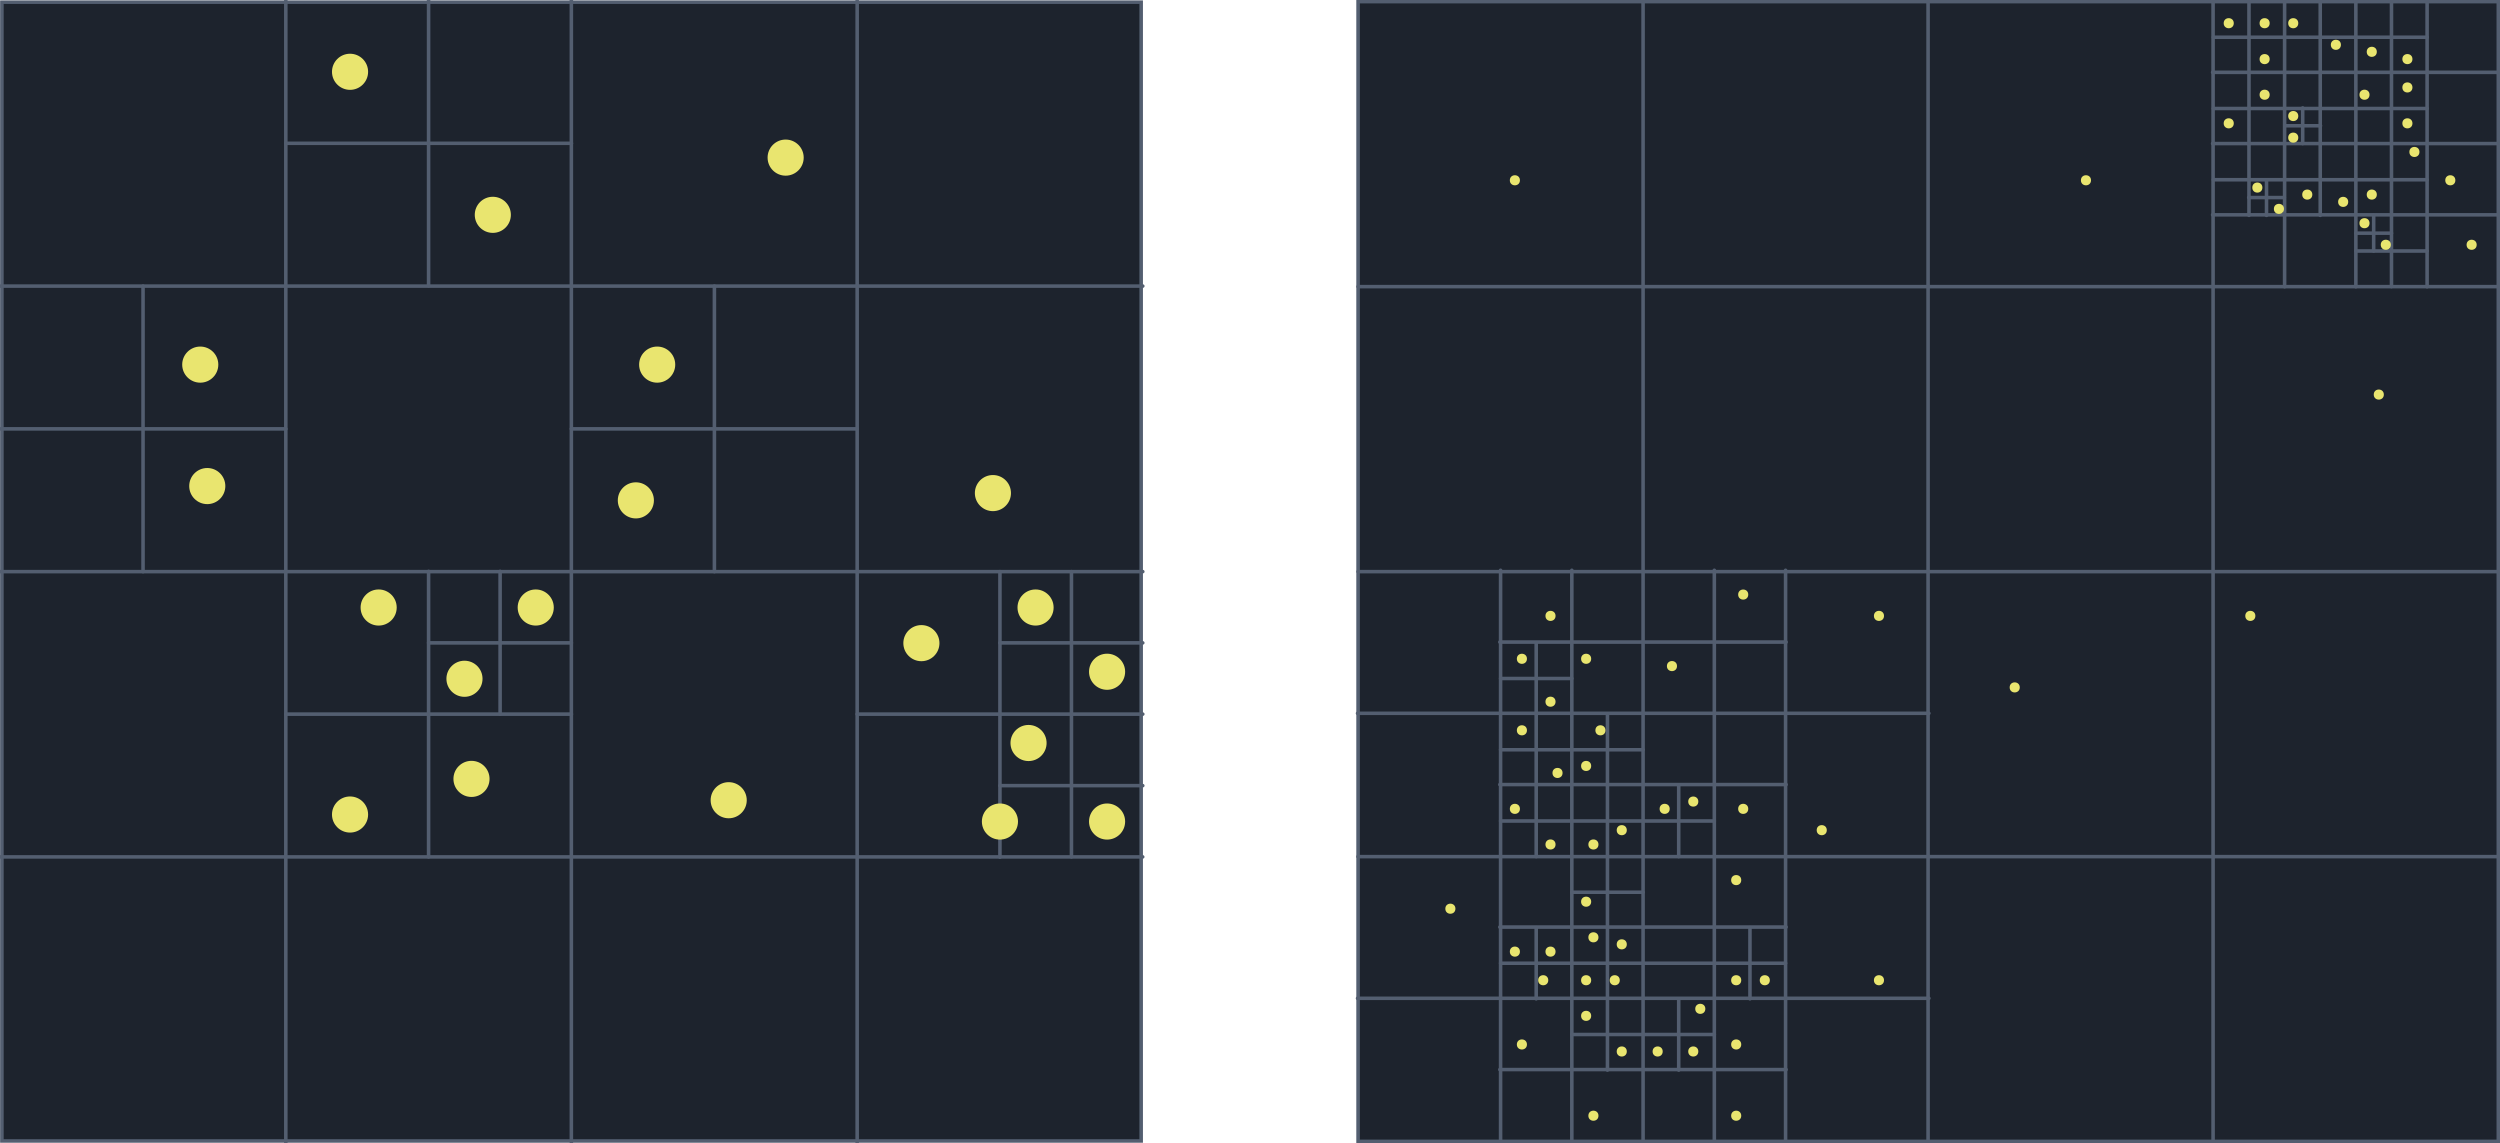 <?xml version="1.0" encoding="UTF-8"?>
<svg width="92.631mm" height="42.362mm" version="1.1" viewBox="0 0 92.631 42.362" xmlns="http://www.w3.org/2000/svg" xmlns:cc="http://creativecommons.org/ns#" xmlns:dc="http://purl.org/dc/elements/1.1/" xmlns:rdf="http://www.w3.org/1999/02/22-rdf-syntax-ns#">
 <g transform="translate(-248.99 -101.32)">
  <g stroke-linecap="round" stroke-width=".265" aria-label="LTObject">
   <rect x="249.06" y="101.4" width="42.213" height="42.195" fill="#1d232d" stroke="#535e70" stroke-width=".132"/>
   <g fill="none" stroke="#535e70" stroke-linecap="butt" stroke-width=".132">
    <path d="m270.16 143.65v-42.315"/>
    <path d="m249 122.5h42.333"/>
    <path d="m280.75 101.34v42.315"/>
    <path d="m259.58 143.65v-42.315"/>
    <path d="m249 111.92h42.333"/>
    <path d="m291.33 133.07h-42.333"/>
    <path d="m264.87 133.07v-10.579"/>
    <path d="m259.58 127.78h10.583"/>
    <path d="m267.52 127.78v-5.289"/>
    <path d="m264.87 125.14h5.292"/>
    <path d="m249 117.21h10.583"/>
    <path d="m254.29 122.5v-10.579"/>
    <path d="m270.16 117.21h10.583"/>
    <path d="m275.46 122.5v-10.579"/>
    <path d="m286.04 122.5v10.579"/>
    <path d="m280.75 127.78h10.583"/>
    <path d="m288.69 127.78v5.289"/>
    <path d="m286.04 130.43h5.292"/>
    <path d="m288.69 122.5v5.289"/>
    <path d="m286.04 125.14h5.292"/>
    <path d="m259.58 106.63h10.583"/>
   </g>
   <path d="m299.31 101.38h42.248v42.23h-42.248z" fill="#1d232d" stroke="#535e70" stroke-width=".132"/>
   <g fill="none" stroke="#535e70" stroke-linecap="butt" stroke-width=".132">
    <path d="m320.43 143.61v-42.275"/>
    <path d="m299.31 122.5h42.294"/>
    <path d="m330.99 101.34v42.275"/>
    <path d="m299.31 111.94h42.294"/>
    <path d="m341.6 133.06h-42.294"/>
    <path d="m336.28 101.34v10.603"/>
    <path d="m333.64 101.34v10.603"/>
    <path d="m338.92 101.34v10.603"/>
    <path d="m341.58 106.64h-10.608"/>
    <path d="m341.58 104h-10.608"/>
    <path d="m341.58 109.28h-10.608"/>
    <path d="m309.87 143.61v-42.275"/>
    <path d="m337.6 109.3v2.639"/>
    <path d="m336.28 110.62h2.64"/>
    <path d="m337.6 106.66v2.639"/>
    <path d="m336.28 107.98h2.64"/>
    <path d="m334.96 106.66v2.639"/>
    <path d="m333.64 107.98h2.64"/>
    <path d="m332.32 106.66v2.639"/>
    <path d="m331 107.98h2.64"/>
    <path d="m332.32 104.02v2.639"/>
    <path d="m331 105.34h2.64"/>
    <path d="m334.96 104.02v2.639"/>
    <path d="m333.64 105.34h2.64"/>
    <path d="m337.6 104.02v2.639"/>
    <path d="m336.28 105.34h2.64"/>
    <path d="m337.6 101.38v2.639"/>
    <path d="m336.28 102.7h2.64"/>
    <path d="m334.96 101.38v2.639"/>
    <path d="m333.64 102.7h2.64"/>
    <path d="m332.32 101.38v2.639"/>
    <path d="m331 102.7h2.64"/>
    <path d="m332.97 107.98v1.32"/>
    <path d="m332.31 108.64h1.32"/>
    <path d="m336.94 109.3v1.32"/>
    <path d="m336.28 109.96h1.32"/>
    <path d="m334.31 105.32v1.32"/>
    <path d="m333.65 105.98h1.32"/>
    <path d="m315.15 143.61v-21.16"/>
    <path d="m304.59 143.61v-21.16"/>
    <path d="m307.23 143.61v-21.16"/>
    <path d="m312.51 143.61v-21.16"/>
    <path d="m320.46 127.75h-21.17"/>
    <path d="m320.46 138.31h-21.17"/>
    <path d="m315.17 125.11h-10.608"/>
    <path d="m315.17 130.39h-10.608"/>
    <path d="m315.17 135.67h-10.608"/>
    <path d="m315.17 140.95h-10.608"/>
    <path d="m305.91 125.14v2.639"/>
    <path d="m304.59 126.46h2.64"/>
    <path d="m305.91 127.78v2.639"/>
    <path d="m304.59 129.1h2.64"/>
    <path d="m305.91 130.42v2.639"/>
    <path d="m304.59 131.74h2.64"/>
    <path d="m308.55 130.42v2.639"/>
    <path d="m307.23 131.74h2.64"/>
    <path d="m308.55 127.78v2.639"/>
    <path d="m307.23 129.1h2.64"/>
    <path d="m311.19 130.42v2.639"/>
    <path d="m309.87 131.74h2.64"/>
    <path d="m308.55 133.06v2.639"/>
    <path d="m307.23 134.38h2.64"/>
    <path d="m305.91 135.69v2.639"/>
    <path d="m304.59 137.01h2.64"/>
    <path d="m308.55 135.69v2.639"/>
    <path d="m307.23 137.01h2.64"/>
    <path d="m309.87 137.01h2.64"/>
    <path d="m313.83 135.69v2.639"/>
    <path d="m312.51 137.01h2.64"/>
    <path d="m311.19 138.33v2.639"/>
    <path d="m309.87 139.65h2.64"/>
    <path d="m308.55 138.33v2.639"/>
    <path d="m307.23 139.65h2.64"/>
   </g>
   <circle cx="261.96" cy="103.98" r=".669" fill="#e9e56f"/>
   <path d="m264.87 111.91v-10.579" fill="none" stroke="#535e70" stroke-linecap="butt" stroke-width=".132"/>
   <g fill="#e9e56f">
    <circle cx="267.25" cy="109.28" r=".669"/>
    <circle cx="278.1" cy="107.16" r=".669"/>
    <circle cx="273.34" cy="114.83" r=".669"/>
    <circle cx="272.55" cy="119.86" r=".669"/>
    <circle cx="285.78" cy="119.59" r=".669"/>
    <circle cx="287.36" cy="123.83" r=".669"/>
    <circle cx="290.01" cy="126.21" r=".669"/>
    <circle cx="283.13" cy="125.15" r=".669"/>
    <circle cx="287.1" cy="128.85" r=".669"/>
    <circle cx="286.04" cy="131.76" r=".669"/>
    <circle cx="290.01" cy="131.76" r=".669"/>
    <circle cx="275.99" cy="130.97" r=".669"/>
    <circle cx="266.46" cy="130.18" r=".669"/>
    <circle cx="261.96" cy="131.5" r=".669"/>
    <circle cx="263.02" cy="123.83" r=".669"/>
    <circle cx="266.2" cy="126.47" r=".669"/>
    <circle cx="268.84" cy="123.83" r=".669"/>
    <circle cx="256.67" cy="119.33" r=".669"/>
    <circle cx="256.41" cy="114.83" r=".669"/>
    <circle cx="332.63" cy="108.27" r=".187"/>
    <circle cx="333.43" cy="109.06" r=".187"/>
    <circle cx="333.96" cy="106.42" r=".187"/>
    <circle cx="333.96" cy="105.62" r=".187"/>
    <circle cx="336.6" cy="109.59" r=".187"/>
    <circle cx="337.39" cy="110.39" r=".187"/>
    <circle cx="335.81" cy="108.8" r=".187"/>
    <circle cx="334.48" cy="108.53" r=".187"/>
    <circle cx="336.87" cy="108.53" r=".187"/>
    <circle cx="338.45" cy="106.95" r=".187"/>
    <circle cx="338.19" cy="104.56" r=".187"/>
    <circle cx="336.6" cy="104.83" r=".187"/>
    <circle cx="338.19" cy="105.89" r=".187"/>
    <circle cx="338.19" cy="103.51" r=".187"/>
    <circle cx="336.87" cy="103.24" r=".187"/>
    <circle cx="335.54" cy="102.98" r=".187"/>
    <circle cx="333.96" cy="102.18" r=".187"/>
    <circle cx="332.9" cy="102.18" r=".187"/>
    <circle cx="331.57" cy="102.18" r=".187"/>
    <circle cx="332.9" cy="103.51" r=".187"/>
    <circle cx="332.9" cy="104.83" r=".187"/>
    <circle cx="331.57" cy="105.89" r=".187"/>
    <circle cx="340.57" cy="110.39" r=".187"/>
    <circle cx="339.78" cy="108" r=".187"/>
    <circle cx="337.13" cy="115.94" r=".187"/>
    <circle cx="326.28" cy="108" r=".187"/>
    <circle cx="305.12" cy="108" r=".187"/>
    <circle cx="323.64" cy="126.79" r=".187"/>
    <circle cx="332.37" cy="124.14" r=".187"/>
    <circle cx="316.49" cy="132.08" r=".187"/>
    <circle cx="318.61" cy="124.14" r=".187"/>
    <circle cx="318.61" cy="137.64" r=".187"/>
    <circle cx="302.73" cy="134.99" r=".187"/>
    <circle cx="306.44" cy="124.14" r=".187"/>
    <circle cx="307.76" cy="125.73" r=".187"/>
    <circle cx="310.94" cy="126" r=".187"/>
    <circle cx="313.58" cy="123.35" r=".187"/>
    <circle cx="313.58" cy="131.29" r=".187"/>
    <circle cx="313.32" cy="133.93" r=".187"/>
    <circle cx="305.38" cy="140.02" r=".187"/>
    <circle cx="308.03" cy="142.66" r=".187"/>
    <circle cx="313.32" cy="142.66" r=".187"/>
    <circle cx="313.32" cy="140.02" r=".187"/>
    <circle cx="313.32" cy="137.64" r=".187"/>
    <circle cx="314.38" cy="137.64" r=".187"/>
    <circle cx="311.99" cy="138.7" r=".187"/>
    <circle cx="311.73" cy="140.28" r=".187"/>
    <circle cx="310.41" cy="140.28" r=".187"/>
    <circle cx="309.08" cy="140.28" r=".187"/>
    <circle cx="307.76" cy="138.96" r=".187"/>
    <circle cx="307.76" cy="137.64" r=".187"/>
    <circle cx="308.03" cy="136.05" r=".187"/>
    <circle cx="309.08" cy="136.31" r=".187"/>
    <circle cx="308.82" cy="137.64" r=".187"/>
    <circle cx="306.17" cy="137.64" r=".187"/>
    <circle cx="306.44" cy="136.58" r=".187"/>
    <circle cx="305.12" cy="136.58" r=".187"/>
    <circle cx="307.76" cy="134.73" r=".187"/>
    <circle cx="308.03" cy="132.61" r=".187"/>
    <circle cx="309.08" cy="132.08" r=".187"/>
    <circle cx="310.67" cy="131.29" r=".187"/>
    <circle cx="311.73" cy="131.02" r=".187"/>
    <circle cx="307.76" cy="129.7" r=".187"/>
    <circle cx="308.29" cy="128.38" r=".187"/>
    <circle cx="305.38" cy="128.38" r=".187"/>
    <circle cx="306.7" cy="129.96" r=".187"/>
    <circle cx="305.12" cy="131.29" r=".187"/>
    <circle cx="306.44" cy="132.61" r=".187"/>
    <circle cx="306.44" cy="127.32" r=".187"/>
    <circle cx="305.38" cy="125.73" r=".187"/>
   </g>
  </g>
 </g>
</svg>
